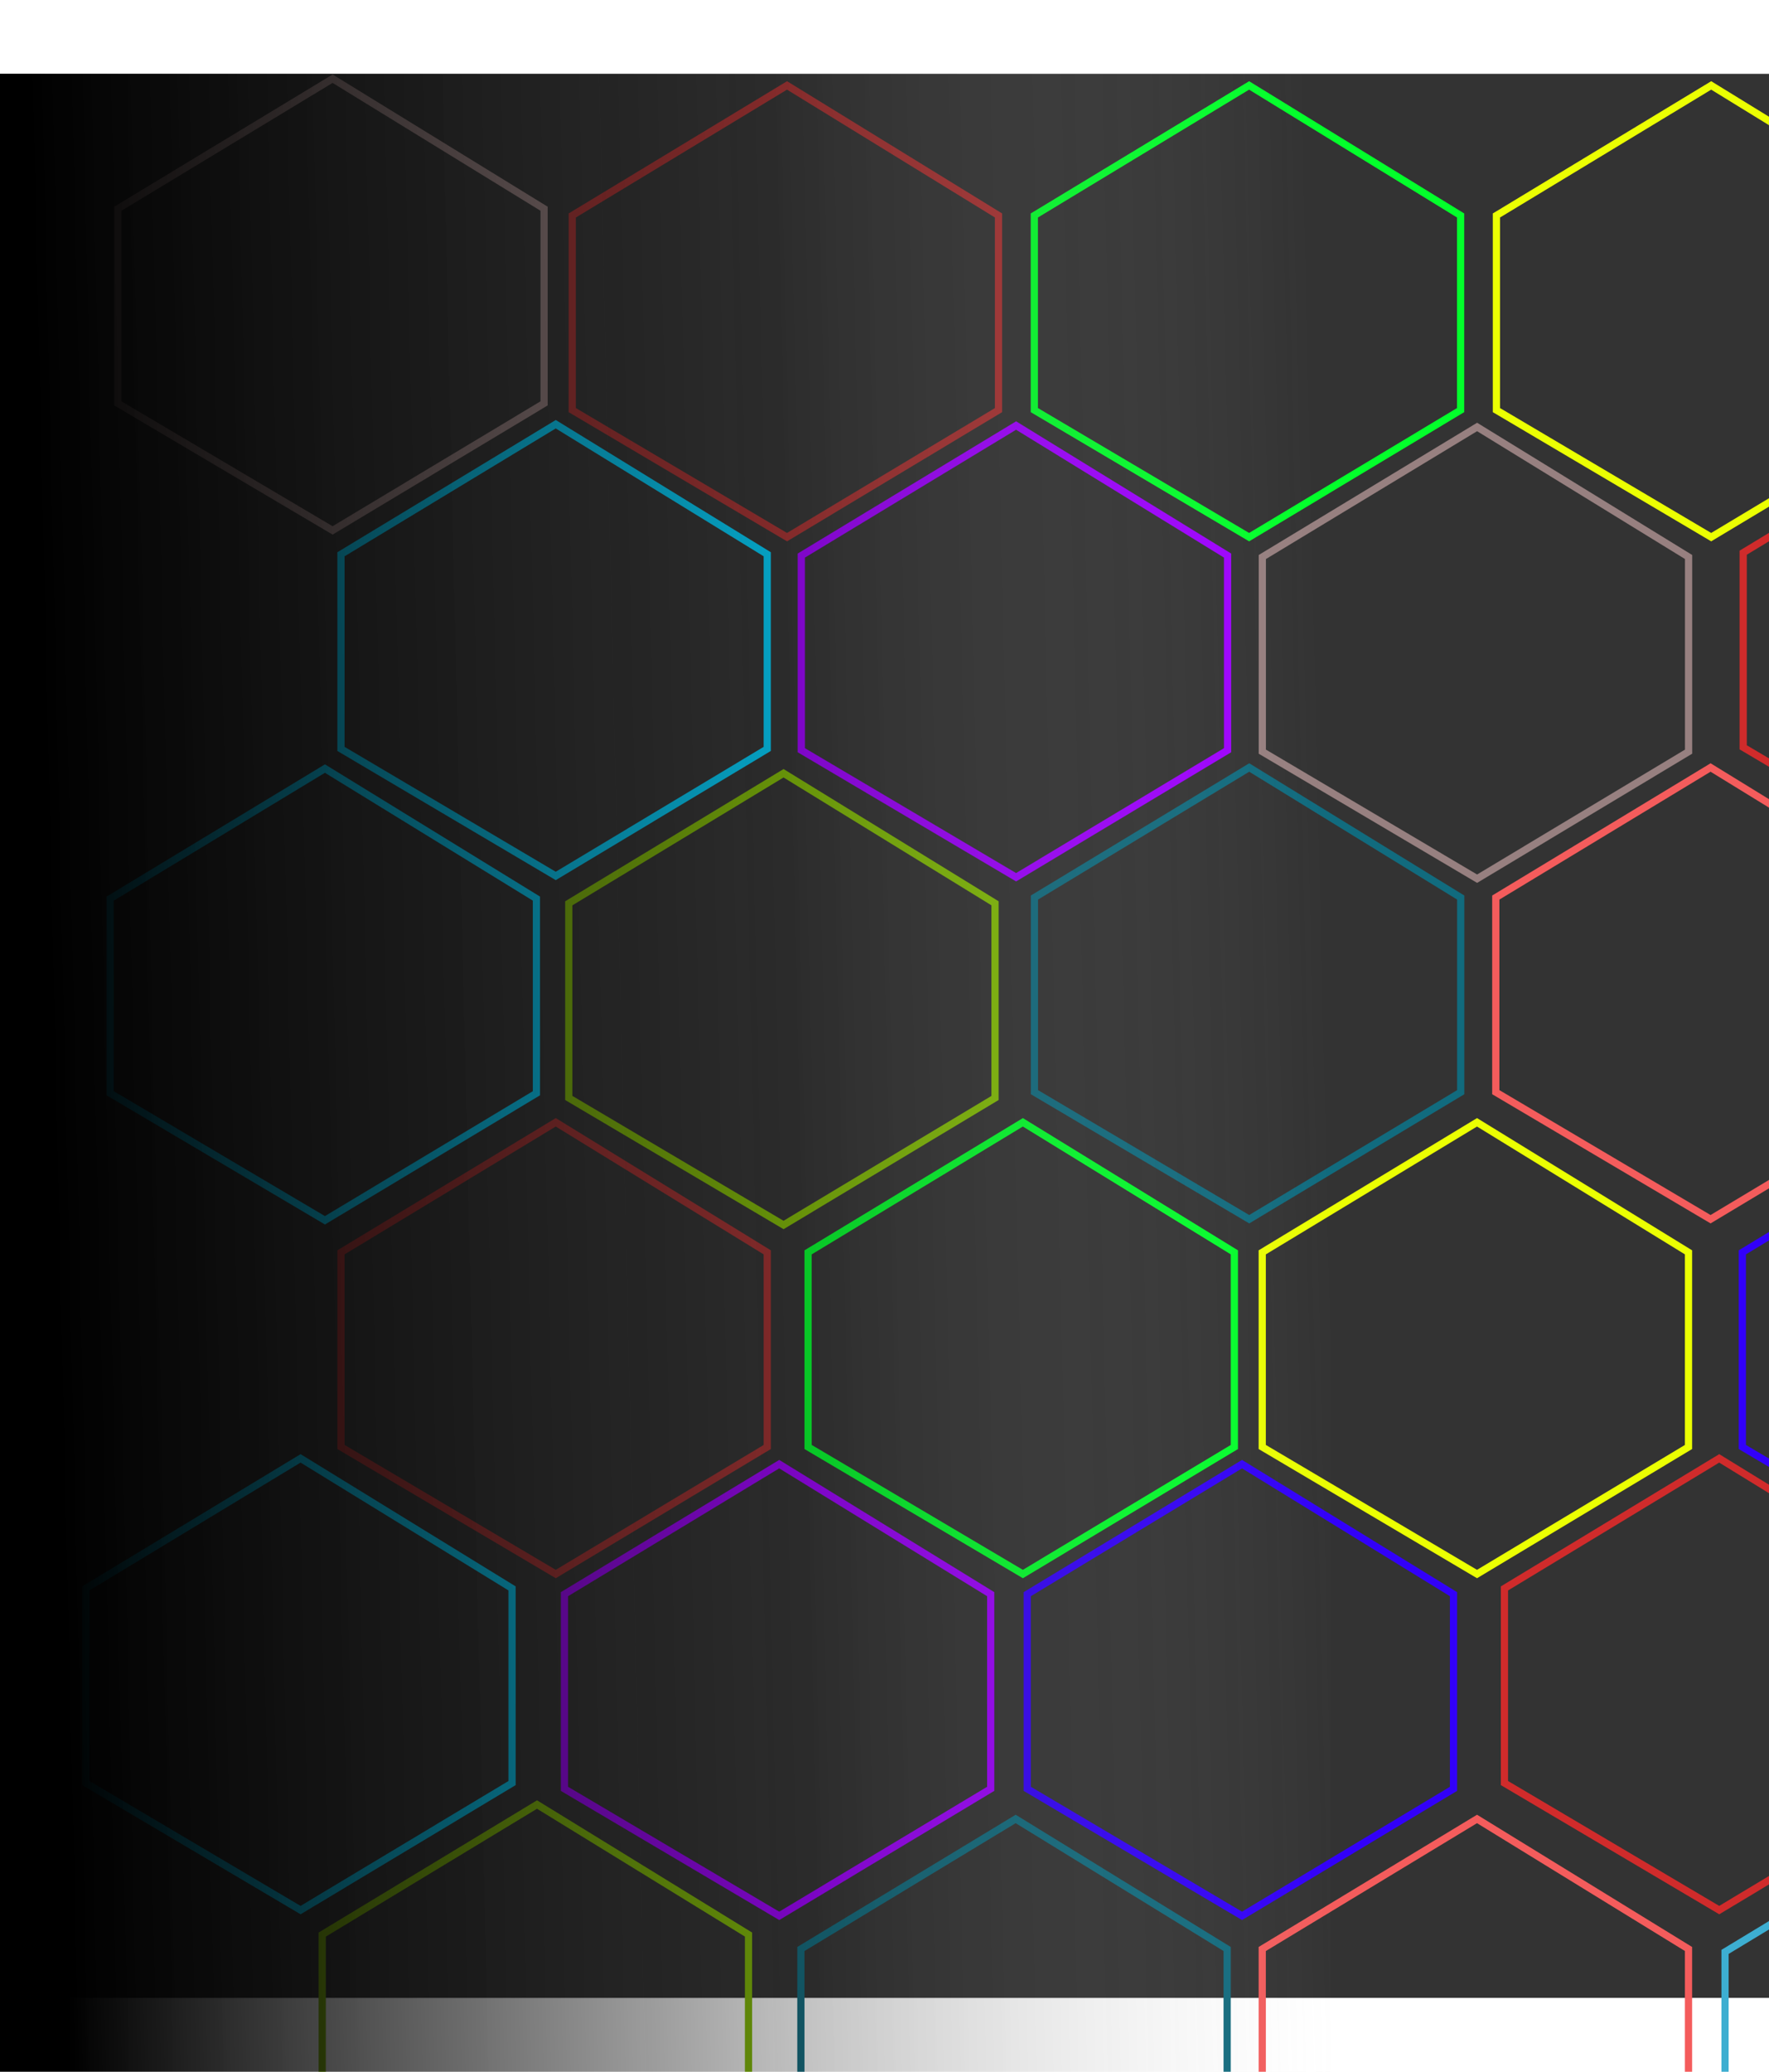 <svg width="627" height="734" viewBox="0 0 1227 1334" fill="none" xmlns="http://www.w3.org/2000/svg">
<rect x="0" y="0" width="1227" height="1334" fill="#333333" stroke="none"/>
<path d="M717.42 98.203L866.402 8.032L1013.09 98.192V233.15L866.402 321.224L717.42 233.139V98.203Z" stroke="#03FF2B" stroke-width="5"/>
<path d="M875.555 335.003L1024.54 244.832L1171.22 334.991V469.95L1024.54 558.023L875.555 469.939V335.003Z" stroke="#978080" stroke-width="5"/>
<path d="M2169.5 333.099L2318.48 242.928L2465.17 333.088V468.046L2318.48 556.12L2169.5 468.035V333.099Z" stroke="#978080" stroke-width="5"/>
<path d="M2174.5 820.099L2323.48 729.928L2470.17 820.088V955.046L2323.48 1043.12L2174.5 955.035V820.099Z" stroke="#978080" stroke-width="5"/>
<path d="M2175.5 1307.1L2324.48 1216.93L2471.17 1307.09V1442.05L2324.48 1530.12L2175.5 1442.04V1307.1Z" stroke="#978080" stroke-width="5"/>
<path d="M1037.93 98.203L1186.91 8.032L1333.6 98.192V233.15L1186.91 321.224L1037.93 233.139V98.203Z" stroke="#EBFF02" stroke-width="5"/>
<path d="M1037.5 571.099L1186.48 480.928L1333.17 571.088V706.046L1186.48 794.12L1037.5 706.035V571.099Z" stroke="#F45C5C" stroke-width="5"/>
<path d="M1209.1 332.003L1358.08 241.832L1504.77 331.991V466.95L1358.08 555.023L1209.1 466.939V332.003Z" stroke="#D02B2B" stroke-width="5"/>
<path d="M1537.5 333.099L1686.48 242.928L1833.17 333.088V468.046L1686.48 556.12L1537.5 468.035V333.099Z" stroke="#76256E" stroke-width="5"/>
<path d="M1372.98 98.203L1521.97 8.032L1668.65 98.192V233.15L1521.97 321.224L1372.98 233.139V98.203Z" stroke="#3200F9" stroke-width="5"/>
<path d="M555.79 334.003L704.772 243.832L851.458 333.991V468.95L704.772 557.023L555.79 468.939V334.003Z" stroke="#9E00FF" stroke-width="5"/>
<path d="M1693.49 98.203L1842.47 8.032L1989.16 98.192V233.15L1842.47 321.224L1693.49 233.139V98.203Z" stroke="#A73131" stroke-width="5"/>
<path d="M1854.5 333.099L2003.48 242.928L2150.17 333.088V468.046L2003.48 556.12L1854.5 468.035V333.099Z" stroke="#00D1FF" stroke-width="5"/>
<path d="M236.5 333.099L385.482 242.928L532.169 333.088V468.046L385.482 556.12L236.5 468.035V333.099Z" stroke="#00D1FF" stroke-width="5"/>
<path d="M394.5 575.099L543.482 484.928L690.169 575.088V710.046L543.482 798.12L394.5 710.035V575.099Z" stroke="#82BC05" stroke-width="5"/>
<path d="M717.5 571.099L866.482 480.928L1013.17 571.088V706.046L866.482 794.12L717.5 706.035V571.099Z" stroke="#116B7E" stroke-width="5"/>
<path d="M1693.5 581.099L1842.48 490.928L1989.17 581.088V716.046L1842.48 804.12L1693.5 716.035V581.099Z" stroke="#82BC05" stroke-width="5"/>
<path d="M396.913 98.203L545.895 8.032L692.581 98.192V233.15L545.895 321.224L396.913 233.139V98.203Z" stroke="#A73131" stroke-width="5"/>
<path d="M1367.5 572.099L1516.48 481.928L1663.17 572.088V707.046L1516.48 795.12L1367.5 707.035V572.099Z" stroke="#3DAED1" stroke-width="5"/>
<path d="M2007.5 1067.1L2156.48 976.928L2303.17 1067.09V1202.05L2156.48 1290.12L2007.5 1202.04V1067.1Z" stroke="#F45C5C" stroke-width="5"/>
<path d="M2008.09 98.415L2157.07 8.244L2303.76 98.404V233.362L2157.07 321.436L2008.09 233.351V98.415Z" stroke="#F45C5C" stroke-width="5"/>
<path d="M1854.5 820.099L2003.48 729.928L2150.17 820.088V955.046L2003.48 1043.12L1854.5 955.035V820.099Z" stroke="#82BC05" stroke-width="5"/>
<path d="M2011.5 581.099L2160.48 490.928L2307.17 581.088V716.046L2160.48 804.12L2011.5 716.035V581.099Z" stroke="#116B7E" stroke-width="5"/>
<path d="M1687.5 1054.1L1836.48 963.928L1983.17 1054.09V1189.05L1836.48 1277.12L1687.5 1189.04V1054.1Z" stroke="#82BC05" stroke-width="5"/>
<path d="M1844.5 1307.1L1993.48 1216.93L2140.17 1307.09V1442.05L1993.48 1530.12L1844.5 1442.04V1307.1Z" stroke="#3DAED1" stroke-width="5"/>
<path d="M560.5 817.099L709.482 726.928L856.169 817.088V952.046L709.482 1040.12L560.5 952.035V817.099Z" stroke="#03FF2B" stroke-width="5"/>
<path d="M81.719 93.533L230.701 3.362L377.387 93.522V228.48L230.701 316.554L81.719 228.469V93.533Z" stroke="#978080" stroke-width="5"/>
<path d="M875.5 817.099L1024.48 726.928L1171.17 817.088V952.046L1024.48 1040.12L875.5 952.035V817.099Z" stroke="#EBFF02" stroke-width="5"/>
<path d="M875.5 1300.1L1024.48 1209.93L1171.17 1300.09V1435.05L1024.48 1523.12L875.5 1435.04V1300.1Z" stroke="#F45C5C" stroke-width="5"/>
<path d="M1043.5 1050.1L1192.48 959.928L1339.17 1050.09V1185.05L1192.48 1273.12L1043.5 1185.04V1050.1Z" stroke="#D02B2B" stroke-width="5"/>
<path d="M2323.5 581.099L2472.48 490.928L2619.17 581.088V716.046L2472.48 804.12L2323.5 716.035V581.099Z" stroke="#D02B2B" stroke-width="5"/>
<path d="M2325.5 1067.1L2474.48 976.928L2621.17 1067.09V1202.05L2474.48 1290.12L2325.5 1202.04V1067.1Z" stroke="#D02B2B" stroke-width="5"/>
<path d="M2328.57 98.415L2477.55 8.244L2624.24 98.404V233.362L2477.55 321.436L2328.57 233.351V98.415Z" stroke="#D02B2B" stroke-width="5"/>
<path d="M1372.5 1054.1L1521.48 963.928L1668.17 1054.09V1189.05L1521.48 1277.12L1372.5 1189.04V1054.1Z" stroke="#76256E" stroke-width="5"/>
<path d="M712.5 1054.1L861.482 963.928L1008.17 1054.09V1189.05L861.482 1277.12L712.5 1189.04V1054.1Z" stroke="#3200F9" stroke-width="5"/>
<path d="M1208.5 817.099L1357.48 726.928L1504.17 817.088V952.046L1357.48 1040.12L1208.5 952.035V817.099Z" stroke="#3200F9" stroke-width="5"/>
<path d="M391.5 1054.1L540.482 963.928L687.169 1054.09V1189.05L540.482 1277.12L391.5 1189.04V1054.1Z" stroke="#9E00FF" stroke-width="5"/>
<path d="M1528.5 817.099L1677.48 726.928L1824.17 817.088V952.046L1677.48 1040.12L1528.5 952.035V817.099Z" stroke="#A73131" stroke-width="5"/>
<path d="M76.399 571.845L225.381 481.673L372.068 571.833V706.792L225.382 794.865L76.399 706.78V571.845Z" stroke="#00D1FF" stroke-width="5"/>
<path d="M59.5 1050.1L208.482 959.928L355.169 1050.09V1185.05L208.482 1273.12L59.5 1185.04V1050.1Z" stroke="#00D1FF" stroke-width="5"/>
<path d="M223.5 1290.1L372.482 1199.93L519.169 1290.09V1425.05L372.482 1513.12L223.5 1425.04V1290.1Z" stroke="#82BC05" stroke-width="5"/>
<path d="M555.5 1300.1L704.482 1209.93L851.169 1300.09V1435.05L704.482 1523.12L555.5 1435.04V1300.1Z" stroke="#116B7E" stroke-width="5"/>
<path d="M1528.5 1302.1L1677.48 1211.93L1824.17 1302.09V1437.05L1677.48 1525.12L1528.5 1437.04V1302.1Z" stroke="#82BC05" stroke-width="5"/>
<path d="M236.5 817.099L385.482 726.928L532.169 817.088V952.046L385.482 1040.12L236.5 952.035V817.099Z" stroke="#A73131" stroke-width="5"/>
<path d="M1196.5 1302.1L1345.48 1211.93L1492.17 1302.09V1437.05L1345.48 1525.12L1196.5 1437.04V1302.1Z" stroke="#3DAED1" stroke-width="5"/>
<rect width="923" height="1528" fill="url(#paint0_linear_91_3)"/>
<defs>
<linearGradient id="paint0_linear_91_3" x1="2.23511e-05" y1="747.309" x2="922.575" y2="725.937" gradientUnits="userSpaceOnUse">
<stop offset="0.036"/>
<stop offset="0.597" stop-color="#141414" stop-opacity="0.25"/>
<stop offset="1" stop-color="#D9D9D9" stop-opacity="0"/>
</linearGradient>
</defs>
</svg>
